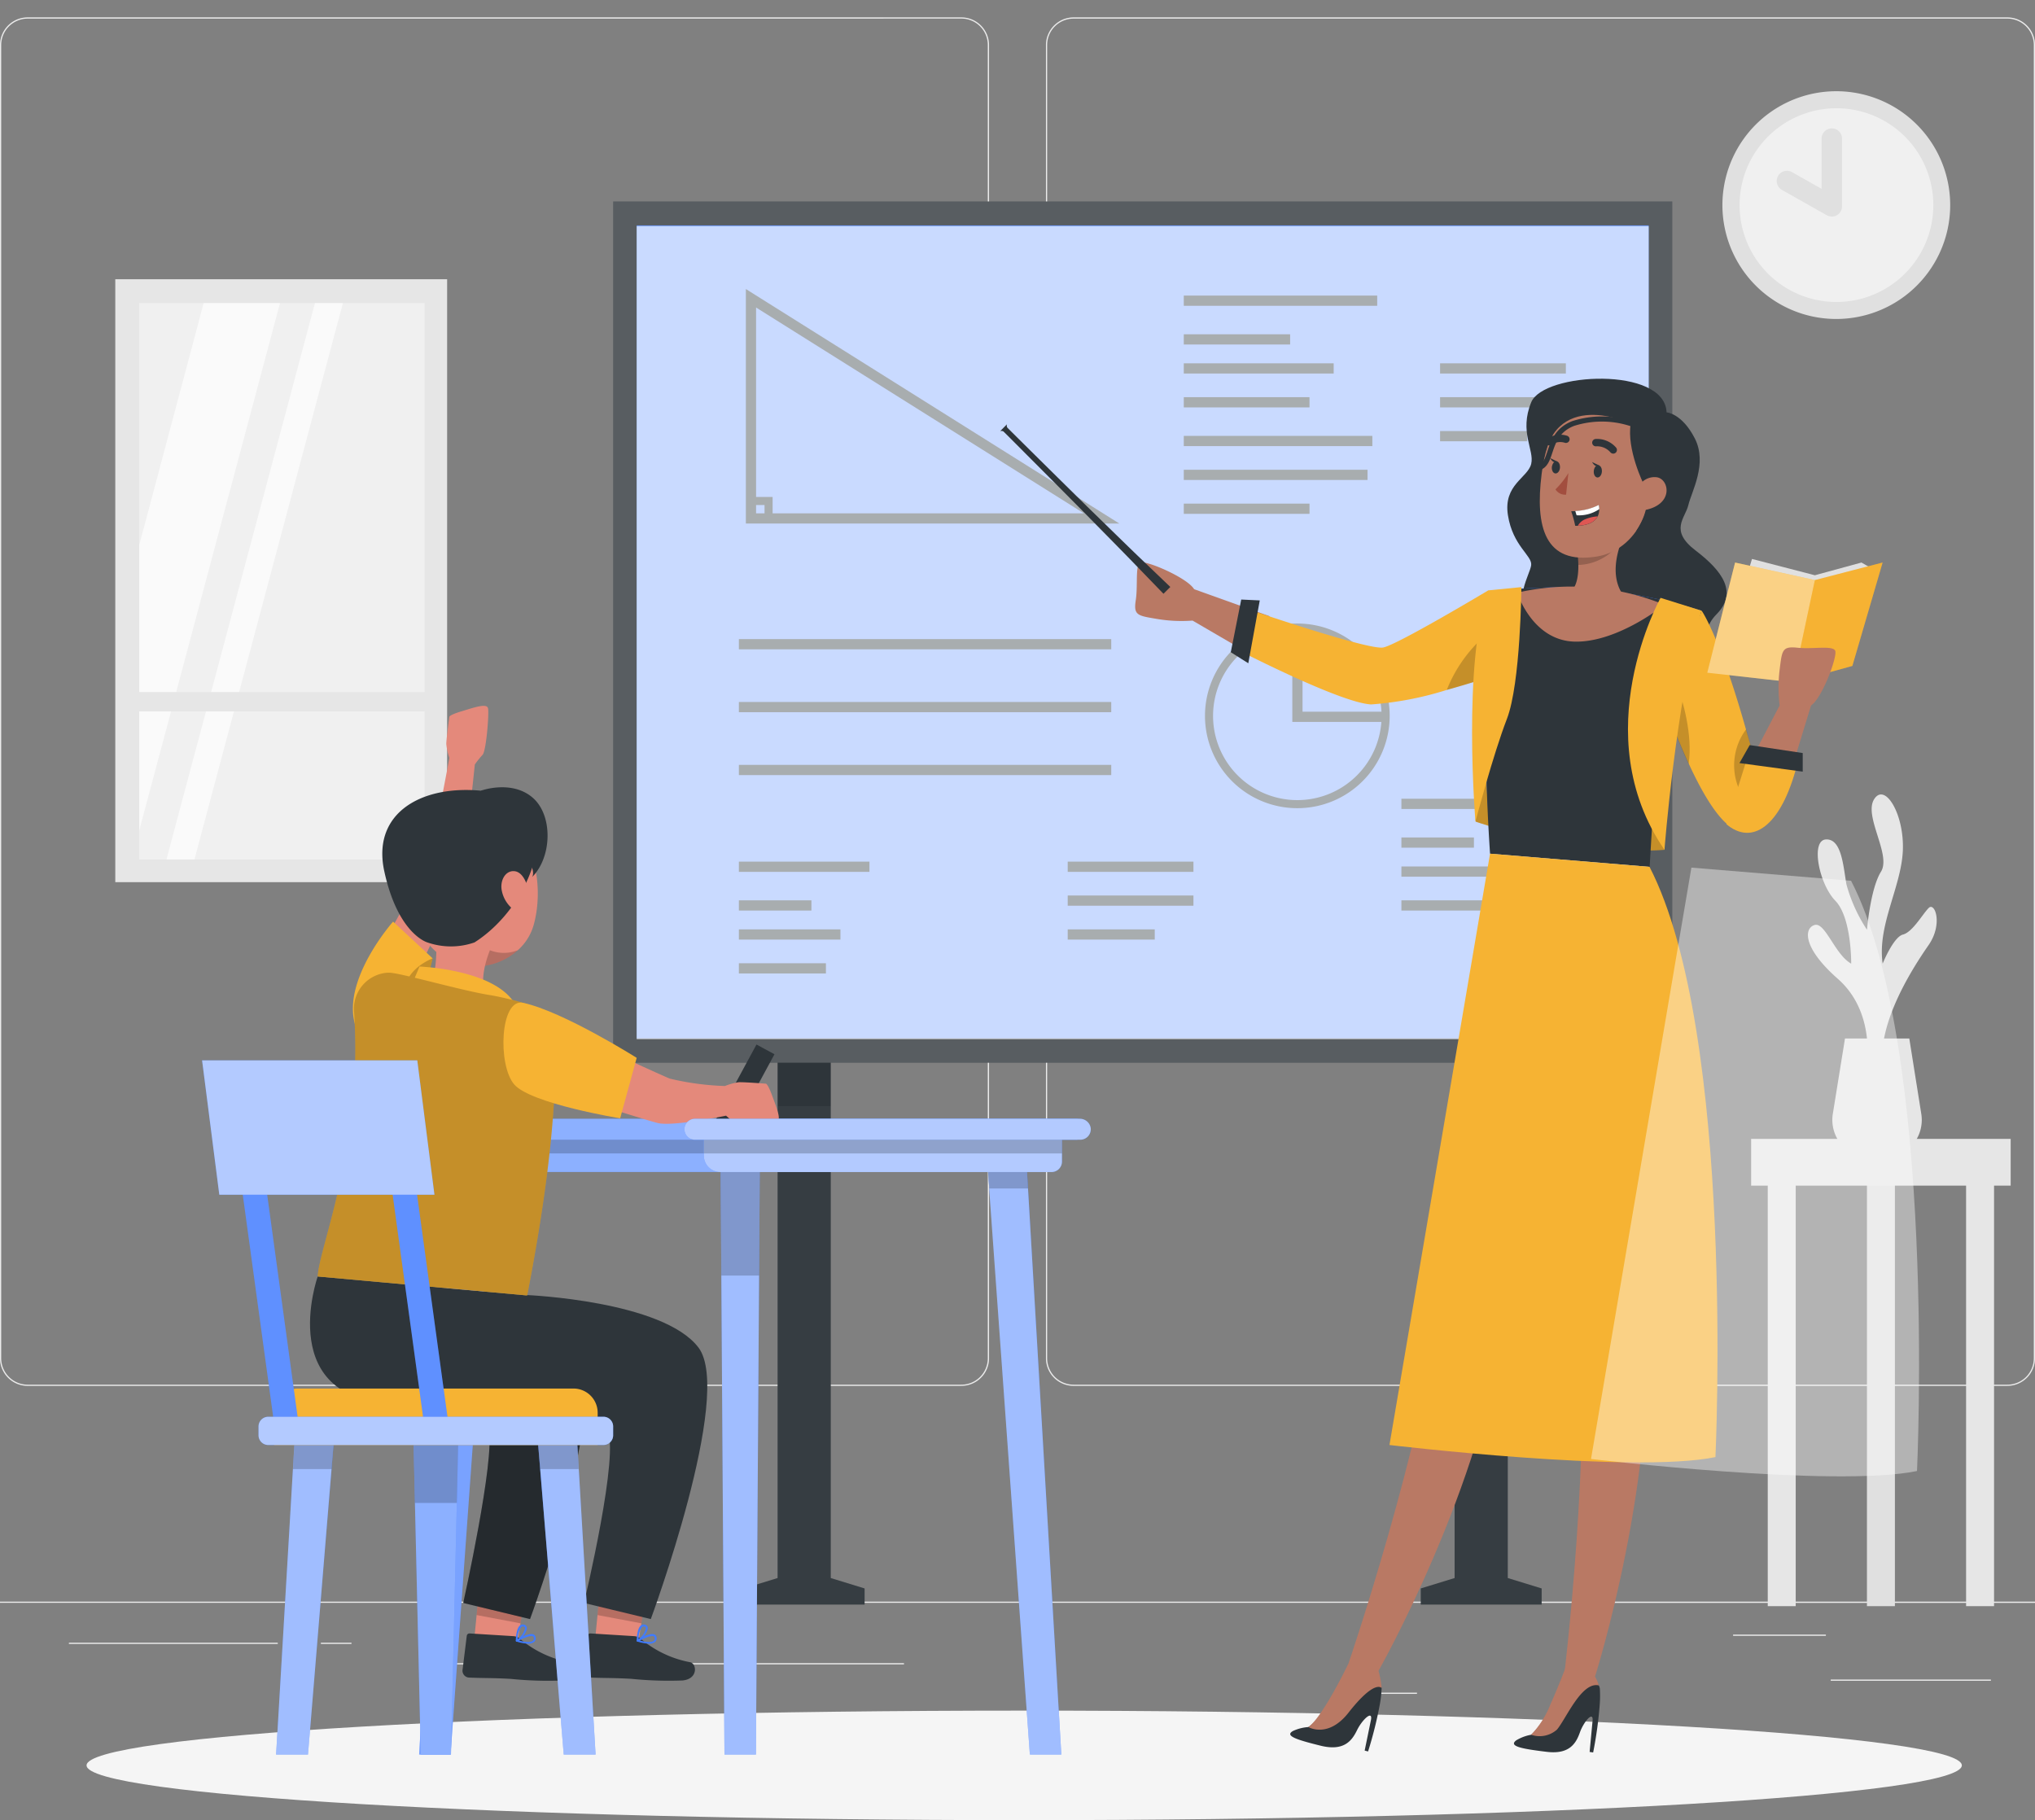 <svg xmlns="http://www.w3.org/2000/svg" xmlns:xlink="http://www.w3.org/1999/xlink" width="199" height="178" viewBox="0 0 199 178">
  <rect x="0" y="0" width="199" height="178" fill="#808080" stroke="none"/>
  <defs>
    <clipPath id="clip-path">
      <rect id="Rectangle_2163" data-name="Rectangle 2163" width="199" height="178" fill="#fff"/>
    </clipPath>
  </defs>
  <g id="Fresher" clip-path="url(#clip-path)">
    <path id="Path_4065" data-name="Path 4065" d="M199,156.633H0v.118H199Z" fill="#ebebeb"/>
    <path id="Path_4066" data-name="Path 4066" d="M194.688,164.251H179.025v.118h15.663Z" fill="#ebebeb"/>
    <path id="Path_4067" data-name="Path 4067" d="M138.565,165.533h-4.11v.118h4.11Z" fill="#ebebeb"/>
    <path id="Path_4068" data-name="Path 4068" d="M178.551,159.855h-9.074v.118h9.074Z" fill="#ebebeb"/>
    <path id="Path_4069" data-name="Path 4069" d="M27.163,160.65H6.738v.118H27.163Z" fill="#ebebeb"/>
    <path id="Path_4070" data-name="Path 4070" d="M34.37,160.65H31.377v.118H34.37Z" fill="#ebebeb"/>
    <path id="Path_4071" data-name="Path 4071" d="M88.4,162.647H44.1v.118H88.4Z" fill="#ebebeb"/>
    <path id="Path_4072" data-name="Path 4072" d="M94.017,135.531H2.7a2.7,2.7,0,0,1-2.7-2.7V4.4A2.706,2.706,0,0,1,2.7,1.7H94.017a2.706,2.706,0,0,1,2.7,2.7V132.829a2.7,2.7,0,0,1-2.7,2.7ZM2.7,1.822A2.587,2.587,0,0,0,.118,4.4V132.829A2.587,2.587,0,0,0,2.7,135.413H94.017a2.584,2.584,0,0,0,2.577-2.584V4.4a2.583,2.583,0,0,0-2.577-2.583Z" fill="#ebebeb"/>
    <path id="Path_4073" data-name="Path 4073" d="M196.3,135.531H104.983a2.7,2.7,0,0,1-2.7-2.7V4.4a2.706,2.706,0,0,1,2.7-2.7H196.3A2.705,2.705,0,0,1,199,4.4V132.829a2.7,2.7,0,0,1-2.7,2.7ZM104.983,1.822A2.583,2.583,0,0,0,102.4,4.4V132.829a2.585,2.585,0,0,0,2.578,2.584H196.3a2.586,2.586,0,0,0,2.582-2.584V4.4A2.586,2.586,0,0,0,196.3,1.822Z" fill="#ebebeb"/>
    <path id="Path_4074" data-name="Path 4074" d="M190.41,22.612a11.137,11.137,0,1,0-13.4,8.285A11.143,11.143,0,0,0,190.41,22.612Z" fill="#e0e0e0"/>
    <path id="Path_4075" data-name="Path 4075" d="M188.936,21.574a9.473,9.473,0,1,0-10.867,7.836A9.476,9.476,0,0,0,188.936,21.574Z" fill="#f0f0f0"/>
    <path id="Path_4076" data-name="Path 4076" d="M179.129,13.556v6.624L174.74,17.7" fill="#f0f0f0"/>
    <path id="Path_4077" data-name="Path 4077" d="M179.129,13.556v6.624L174.74,17.7" fill="none" stroke="#e0e0e0" stroke-linecap="round" stroke-linejoin="round" stroke-width="2"/>
    <path id="Path_4078" data-name="Path 4078" d="M43.724,27.31H11.273V86.272h32.45Z" fill="#e6e6e6"/>
    <path id="Path_4079" data-name="Path 4079" d="M41.516,29.642h-27.9V84.053h27.9Z" fill="#f0f0f0"/>
    <path id="Path_4080" data-name="Path 4080" d="M27.381,29.642,13.615,81.224V53.3l6.3-23.657Z" fill="#fafafa"/>
    <path id="Path_4081" data-name="Path 4081" d="M33.533,29.642,19.015,84.053H16.277L30.8,29.642Z" fill="#fafafa"/>
    <path id="Path_4082" data-name="Path 4082" d="M42.7,67.678H12.2v1.893H42.7Z" fill="#e6e6e6"/>
    <path id="Path_4083" data-name="Path 4083" d="M182.563,103.8s.747-4.915-2.838-8.071-3.267-5.03-2.246-5.275,1.972,2.91,3.547,3.785c0,0,.052-4.495-1.551-6.151s-2.441-5.919-.918-5.995,1.684,2.531,2,4.381a15.459,15.459,0,0,0,2.014,4.452s.331-4.022,1.367-5.678-1.726-5.441-.662-7.1,2.956,1.5,2.8,5.048-2.521,7.334-1.972,11.038c0,0,1.045-2.6,1.981-2.839s1.892-1.959,2.511-2.593,1.419,1.571,0,3.619-5.041,7.532-4.492,11.971Z" fill="#e6e6e6"/>
    <path id="Path_4084" data-name="Path 4084" d="M180.419,101.56l-1.191,7.376a3.751,3.751,0,0,0,3.7,4.338h1.253a3.748,3.748,0,0,0,3.7-4.338l-1.173-7.376Z" fill="#e6e6e6"/>
    <path id="Path_4085" data-name="Path 4085" d="M185.3,114.121h-2.734v42.952H185.3Z" fill="#e0e0e0"/>
    <path id="Path_4086" data-name="Path 4086" d="M175.6,114.121h-2.734v42.952H175.6Z" fill="#e6e6e6"/>
    <path id="Path_4087" data-name="Path 4087" d="M194.995,114.121h-2.733v42.952h2.733Z" fill="#e6e6e6"/>
    <path id="Path_4088" data-name="Path 4088" d="M196.621,111.377H171.24v4.571h25.381Z" fill="#e6e6e6"/>
    <path id="Path_4089" data-name="Path 4089" d="M100.155,178c50.639,0,91.69-2.4,91.69-5.356s-41.051-5.356-91.69-5.356-91.69,2.4-91.69,5.356S49.516,178,100.155,178Z" fill="#f5f5f5"/>
    <path id="Path_4090" data-name="Path 4090" d="M147.444,154.324V102.033h-5.2v52.291l-3.31,1.017v1.576h11.822v-1.576Z" fill="#2e353a"/>
    <path id="Path_4091" data-name="Path 4091" d="M81.239,102.033h-5.2v52.291l-3.31,1.017v1.576H84.549v-1.576l-3.31-1.017Z" fill="#2e353a"/>
    <g id="Group_7232" data-name="Group 7232" opacity="0.2">
      <path id="Path_4092" data-name="Path 4092" d="M147.444,108.183h-5.2v46.141l-3.31,1.017v1.576h11.822v-1.576l-3.31-1.017Z" fill="#fff" opacity="0.2"/>
      <path id="Path_4093" data-name="Path 4093" d="M81.239,108.183h-5.2v46.141l-3.31,1.017v1.576H84.549v-1.576l-3.31-1.017Z" fill="#fff" opacity="0.2"/>
    </g>
    <path id="Path_4094" data-name="Path 4094" d="M163.527,103.925V19.706H59.963v84.219Z" fill="#2e353a"/>
    <path id="Path_4095" data-name="Path 4095" d="M163.527,103.925V19.706H59.963v84.219Z" fill="#fff" opacity="0.2"/>
    <path id="Path_4096" data-name="Path 4096" d="M161.22,22.044H62.262v79.5H161.22Z" fill="#407bff"/>
    <path id="Path_4097" data-name="Path 4097" d="M161.22,22.044H62.262v79.5H161.22Z" fill="#fff" opacity="0.3"/>
    <path id="Path_4098" data-name="Path 4098" d="M73.436,29.169V50.7h34.289Z" fill="none" stroke="#263238" stroke-miterlimit="10" stroke-width="1"/>
    <path id="Path_4099" data-name="Path 4099" d="M75.158,50.754v-1.76H73.4" fill="none" stroke="#263238" stroke-miterlimit="10" stroke-width="0.79"/>
    <path id="Path_4100" data-name="Path 4100" d="M115.76,29.406h18.916" fill="none" stroke="#263238" stroke-miterlimit="10" stroke-width="1"/>
    <path id="Path_4101" data-name="Path 4101" d="M115.76,33.191h10.4" fill="none" stroke="#263238" stroke-miterlimit="10" stroke-width="1"/>
    <path id="Path_4102" data-name="Path 4102" d="M115.76,36.03h14.66" fill="none" stroke="#263238" stroke-miterlimit="10" stroke-width="1"/>
    <path id="Path_4103" data-name="Path 4103" d="M115.76,39.342h12.295" fill="none" stroke="#263238" stroke-miterlimit="10" stroke-width="1"/>
    <path id="Path_4104" data-name="Path 4104" d="M115.76,43.127H134.2" fill="none" stroke="#263238" stroke-miterlimit="10" stroke-width="1"/>
    <path id="Path_4105" data-name="Path 4105" d="M115.76,46.439h17.97" fill="none" stroke="#263238" stroke-miterlimit="10" stroke-width="1"/>
    <path id="Path_4106" data-name="Path 4106" d="M115.76,49.751h12.295" fill="none" stroke="#263238" stroke-miterlimit="10" stroke-width="1"/>
    <path id="Path_4107" data-name="Path 4107" d="M137.041,78.612h12.768" fill="none" stroke="#263238" stroke-miterlimit="10" stroke-width="1"/>
    <path id="Path_4108" data-name="Path 4108" d="M137.041,82.4h7.093" fill="none" stroke="#263238" stroke-miterlimit="10" stroke-width="1"/>
    <path id="Path_4109" data-name="Path 4109" d="M137.041,85.236h9.931" fill="none" stroke="#263238" stroke-miterlimit="10" stroke-width="1"/>
    <path id="Path_4110" data-name="Path 4110" d="M137.041,88.548h8.512" fill="none" stroke="#263238" stroke-miterlimit="10" stroke-width="1"/>
    <path id="Path_4111" data-name="Path 4111" d="M72.254,84.763H85.022" fill="none" stroke="#263238" stroke-miterlimit="10" stroke-width="1"/>
    <path id="Path_4112" data-name="Path 4112" d="M72.254,88.548h7.093" fill="none" stroke="#263238" stroke-miterlimit="10" stroke-width="1"/>
    <path id="Path_4113" data-name="Path 4113" d="M72.254,91.387h9.931" fill="none" stroke="#263238" stroke-miterlimit="10" stroke-width="1"/>
    <path id="Path_4114" data-name="Path 4114" d="M72.254,94.7h8.512" fill="none" stroke="#263238" stroke-miterlimit="10" stroke-width="1"/>
    <path id="Path_4115" data-name="Path 4115" d="M140.824,36.03h12.3" fill="none" stroke="#263238" stroke-miterlimit="10" stroke-width="1"/>
    <path id="Path_4116" data-name="Path 4116" d="M140.824,39.342h12.3" fill="none" stroke="#263238" stroke-miterlimit="10" stroke-width="1"/>
    <path id="Path_4117" data-name="Path 4117" d="M140.824,42.654h8.512" fill="none" stroke="#263238" stroke-miterlimit="10" stroke-width="1"/>
    <path id="Path_4118" data-name="Path 4118" d="M104.41,84.763h12.295" fill="none" stroke="#263238" stroke-miterlimit="10" stroke-width="1"/>
    <path id="Path_4119" data-name="Path 4119" d="M104.41,88.075h12.295" fill="none" stroke="#263238" stroke-miterlimit="10" stroke-width="1"/>
    <path id="Path_4120" data-name="Path 4120" d="M104.41,91.387h8.512" fill="none" stroke="#263238" stroke-miterlimit="10" stroke-width="1"/>
    <path id="Path_4121" data-name="Path 4121" d="M72.254,63h36.413" fill="none" stroke="#263238" stroke-miterlimit="10" stroke-width="1"/>
    <path id="Path_4122" data-name="Path 4122" d="M72.254,69.149h36.413" fill="none" stroke="#263238" stroke-miterlimit="10" stroke-width="1"/>
    <path id="Path_4123" data-name="Path 4123" d="M72.254,75.3h36.413" fill="none" stroke="#263238" stroke-miterlimit="10" stroke-width="1"/>
    <path id="Path_4124" data-name="Path 4124" d="M126.859,78.641a8.635,8.635,0,1,0-8.63-8.635A8.633,8.633,0,0,0,126.859,78.641Z" fill="none" stroke="#263238" stroke-miterlimit="10" stroke-width="0.79"/>
    <path id="Path_4125" data-name="Path 4125" d="M126.873,61.343V70.1h8.749" fill="none" stroke="#263238" stroke-miterlimit="10" stroke-width="1"/>
    <path id="Path_4126" data-name="Path 4126" d="M161.22,22.133H62.262v79.5H161.22Z" fill="#fff" opacity="0.6"/>
    <path id="Path_4127" data-name="Path 4127" d="M123.927,64.948l-7.306-4.258a14.491,14.491,0,0,1-3.485-.161c-1.892-.322-2.3-.345-2.071-1.831s-.086-3.478.473-3.69,4.544,1.476,5.234,2.612l7.373,2.64Z" fill="#b97964"/>
    <path id="Path_4128" data-name="Path 4128" d="M145.555,57.723V66.24s-1.816.6-4.072,1.23a32.081,32.081,0,0,1-7.4,1.419c-3.074-.151-13.478-5.555-13.478-5.555l1.892-3.605s11.35,3.87,12.768,3.591S145.555,57.723,145.555,57.723Z" fill="#f6b333"/>
    <path id="Path_4129" data-name="Path 4129" d="M145.554,61.882V66.24s-1.816.6-4.072,1.23A13.74,13.74,0,0,1,145.554,61.882Z" opacity="0.2"/>
    <path id="Path_4130" data-name="Path 4130" d="M147.464,88.047s-5.122,27.333-6.493,38.551c-1.788,14.639-9.094,36.053-9.094,36.053l2.922.757s10.3-18.2,12.3-34.572c8.181-16.735,8.843-37.34,8.843-37.34Z" fill="#b97964"/>
    <path id="Path_4131" data-name="Path 4131" d="M126.439,169.28a4.237,4.237,0,0,1,1.5-.383s1.793-1.06,3.575-5.167h2a1.646,1.646,0,0,1,1.537,1.1.911.911,0,0,1,.056.279,11.3,11.3,0,0,1-.151,1.443,39.474,39.474,0,0,1-1.173,4.731l-.335-.085.614-2.99c.2-1.018-.86-.033-1.357.989s-1.253,2.053-3.461,1.547C126.67,170.113,125.63,169.744,126.439,169.28Z" fill="#2e353a"/>
    <path id="Path_4132" data-name="Path 4132" d="M152.789,87.611s.634,27.8,1.617,39.063c1.277,14.667-1.442,37.155-1.442,37.155l3.012.133s6.318-19.933,4.9-36.37c4.544-18.065.946-38.363.946-38.363Z" fill="#b97964"/>
    <path id="Path_4133" data-name="Path 4133" d="M148.273,170.193a4.3,4.3,0,0,1,1.452-.544s1.669-1.244,2.993-5.521l1.991-.228a1.646,1.646,0,0,1,1.646.947,1.065,1.065,0,0,1,.09.269,11.741,11.741,0,0,1,0,1.453,39.571,39.571,0,0,1-.653,4.812l-.345-.052.288-3.038c.1-1.031-.86.062-1.239,1.131s-1.026,2.181-3.277,1.893C148.59,171,147.545,170.742,148.273,170.193Z" fill="#2e353a"/>
    <path id="Path_4134" data-name="Path 4134" d="M162.97,40.326s1.5.081,2.762,2.546-.317,5.2-.629,6.515-1.891,2.47.71,4.452,4.156,4.088,2.047,6.231.208,3.785-2.837,5.375-14.253-.79-15.672-3.866.293-5.408.383-6.331-1.8-1.86-2.275-4.859,1.949-3.653,2.275-5.025-1.192-3.1,0-6.023S162.81,35.793,162.97,40.326Z" fill="#2e353a"/>
    <path id="Path_4135" data-name="Path 4135" d="M170.523,81.257c-1.792.232-3.863-3.269-5.362-6.534-1.277-2.768-2.171-5.37-2.171-5.37l.946-2.669L166.4,59.72s1.73,2.408,4.327,11.578c.416,1.476.917,3.127,1.371,4.973a2.206,2.206,0,0,0,.411,1.3C172.51,78.958,172.675,80.978,170.523,81.257Z" fill="#f6b333"/>
    <path id="Path_4136" data-name="Path 4136" d="M165.127,74.723c-1.277-2.768-2.156-5.37-2.156-5.37l.945-2.669C164.569,68.53,165.548,71.875,165.127,74.723Z" opacity="0.2"/>
    <path id="Path_4137" data-name="Path 4137" d="M172.508,77.6c-.945.624-1.934.615-2.487-.525a5.865,5.865,0,0,1,.733-5.753c.416,1.476.9,3.128,1.362,4.973A2.09,2.09,0,0,0,172.508,77.6Z" opacity="0.2"/>
    <path id="Path_4138" data-name="Path 4138" d="M144.3,80.349s9.434,3.392,18.471,2.758c0,0-.818-11.166-5.547-13.153S144.3,70.805,144.3,80.349Z" fill="#f6b333"/>
    <path id="Path_4139" data-name="Path 4139" d="M144.3,80.349s9.434,3.392,18.471,2.758c0,0-.818-11.166-5.547-13.153S144.3,70.805,144.3,80.349Z" opacity="0.2"/>
    <path id="Path_4140" data-name="Path 4140" d="M145.652,81.144l15.606,1.348a55.53,55.53,0,0,1,1.66-11.469c.373-1.5.842-3.165,1.418-5.1.322-1.031.677-2.139,1.074-3.312.3-.9.619-1.864.974-2.877a46.277,46.277,0,0,0-6.479-1.566,49.688,49.688,0,0,0-7.008-.738c-3.036,0-6.526.317-6.526.317s-.5.118-.809,3.34A138.691,138.691,0,0,0,145.652,81.144Z" fill="#407bff"/>
    <path id="Path_4141" data-name="Path 4141" d="M145.71,83.486l15.606,1.287c.245-3.88.43-9.122,1.6-13.749.374-1.5.842-3.165,1.419-5.1.321-1.031.676-2.139,1.073-3.312.3-.9.62-1.864.974-2.877a46.3,46.3,0,0,0-6.478-1.566,49.717,49.717,0,0,0-7.009-.738c-3.036,0-6.526.317-6.526.317s-.5.118-.808,3.34A184.883,184.883,0,0,0,145.71,83.486Z" fill="#2e353a"/>
    <path id="Path_4142" data-name="Path 4142" d="M154.2,60.865c3.845-.473,5-2.139,5-2.139-2.445-2.3-.416-6.293-.416-6.293l-4.62.866a13,13,0,0,1,.18,1.949c.037,2.81-1.235,2.839-1.235,2.839C152.274,59.616,154.2,60.865,154.2,60.865Z" fill="#b97964"/>
    <path id="Path_4143" data-name="Path 4143" d="M154.166,53.3a13,13,0,0,1,.18,1.949,5.153,5.153,0,0,0,4.45-2.839Z" opacity="0.2"/>
    <path id="Path_4144" data-name="Path 4144" d="M156.715,40.345c-4.024-.222-5.438,1.864-5.959,5.995-.652,5.167.294,8.914,5.387,8.086C163.061,53.294,163.4,40.69,156.715,40.345Z" fill="#b97964"/>
    <path id="Path_4145" data-name="Path 4145" d="M153.372,46.259a8.383,8.383,0,0,1-1.263,1.6,1.106,1.106,0,0,0,1.036.516Z" fill="#a24e3f"/>
    <path id="Path_4146" data-name="Path 4146" d="M155.853,46.065c-.028.331.128.61.35.629s.421-.237.444-.568-.132-.61-.35-.629S155.877,45.734,155.853,46.065Z" fill="#2e353a"/>
    <path id="Path_4147" data-name="Path 4147" d="M156.389,45.521l-.7-.336S156,45.814,156.389,45.521Z" fill="#2e353a"/>
    <path id="Path_4148" data-name="Path 4148" d="M151.753,45.672c-.028.331.128.615.35.629s.421-.237.445-.563-.133-.615-.35-.629S151.8,45.346,151.753,45.672Z" fill="#2e353a"/>
    <path id="Path_4149" data-name="Path 4149" d="M152.273,45.133l-.695-.341S151.9,45.421,152.273,45.133Z" fill="#2e353a"/>
    <path id="Path_4150" data-name="Path 4150" d="M156.057,43.288a2.093,2.093,0,0,1,1.7.714" fill="none" stroke="#2e353a" stroke-linecap="round" stroke-linejoin="round" stroke-width="0.72"/>
    <path id="Path_4151" data-name="Path 4151" d="M153.13,42.956a1.89,1.89,0,0,0-1.622.241" fill="none" stroke="#2e353a" stroke-linecap="round" stroke-linejoin="round" stroke-width="0.72"/>
    <path id="Path_4152" data-name="Path 4152" d="M153.645,50a10.718,10.718,0,0,1,.392,1.419h.26c1.178-.057,1.707-.473,1.934-.913a1.55,1.55,0,0,0,.156-.7,1.511,1.511,0,0,0-.052-.407,5.559,5.559,0,0,1-2.293.582C153.8,49.992,153.645,50,153.645,50Z" fill="#2e353a"/>
    <path id="Path_4153" data-name="Path 4153" d="M154.043,49.968l.128.421a3.5,3.5,0,0,0,2.218-.6,1.6,1.6,0,0,0-.052-.407A5.563,5.563,0,0,1,154.043,49.968Z" fill="#fff"/>
    <path id="Path_4154" data-name="Path 4154" d="M154.3,51.411c1.177-.057,1.707-.473,1.934-.913a3.788,3.788,0,0,0-1.3.317A1.42,1.42,0,0,0,154.3,51.411Z" fill="#de5753"/>
    <path id="Path_4155" data-name="Path 4155" d="M160.744,47.371s-1.7-3.411-1.277-5.952c0,0-7.8-3.7-8.635,4.381,0,0-.383-7.234,6.545-7.012s6.341,10.343,2.6,13.163C159.982,51.951,161.794,49.5,160.744,47.371Z" fill="#2e353a"/>
    <path id="Path_4156" data-name="Path 4156" d="M160.039,48.185a1.769,1.769,0,0,1,1.991-1.509c1.239.2,1.693,2.8-1.442,3.246C160.138,49.982,159.912,49.538,160.039,48.185Z" fill="#b97964"/>
    <path id="Path_4157" data-name="Path 4157" d="M162.767,59.143s-4.516,3.667-8.725,3.605-5.675-4.788-5.675-4.788A24.04,24.04,0,0,1,162.767,59.143Z" fill="#b97964"/>
    <path id="Path_4158" data-name="Path 4158" d="M162.384,58.466s-7.419,13.281.383,24.641c0,0,1.06-14.01,3.627-23.387Z" fill="#f6b333"/>
    <path id="Path_4159" data-name="Path 4159" d="M148.774,57.416s-.066,9.406-1.419,12.9-3.073,10.035-3.073,10.035-1.3-15.656,1.258-22.616Z" fill="#f6b333"/>
    <path id="Path_4160" data-name="Path 4160" d="M159.467,41.419a9.2,9.2,0,0,0-5.636,0c-2.644,1.036-1.92,3.785-3.259,4.287" fill="none" stroke="#2e353a" stroke-linecap="round" stroke-linejoin="round" stroke-width="0.5"/>
    <path id="Path_4161" data-name="Path 4161" d="M183.267,55.722l-1.239-.71-4.554,1.244-6.148-1.594-1.418,4.67s-.294,5.2,0,5.266,7.036.412,7.036.412l3.429-2.186Z" fill="#e0e0e0"/>
    <path id="Path_4162" data-name="Path 4162" d="M169.672,55.012l-2.719,10.773,8.394.941,5.793-1.6L184.1,55.012l-6.621,1.717Z" fill="#f6b333"/>
    <path id="Path_4163" data-name="Path 4163" d="M177.475,56.729l-2.128,10-8.394-.941,2.719-10.773Z" fill="#fff" opacity="0.4"/>
    <path id="Path_4164" data-name="Path 4164" d="M177.474,56.725l-2.128,10,5.793-1.6,2.955-10.116Z" fill="#f6b333" opacity="0.2"/>
    <path id="Path_4165" data-name="Path 4165" d="M170.107,76.483l3.921-7.495a14.363,14.363,0,0,1,0-3.492c.236-1.893.236-2.314,1.735-2.153s3.467-.251,3.7.3-1.263,4.613-2.364,5.351l-2.294,7.49Z" fill="#b97964"/>
    <path id="Path_4166" data-name="Path 4166" d="M168.826,80.6c2.483,2.11,5.32.3,6.9-5.777l-4.89-.629Z" fill="#f6b333"/>
    <path id="Path_4167" data-name="Path 4167" d="M171.1,72.864l-1,1.76,6.186.838V73.644Z" fill="#2e353a"/>
    <path id="Path_4168" data-name="Path 4168" d="M120.357,63.784l1.712,1.079,1.121-6.146-1.811-.085Z" fill="#2e353a"/>
    <path id="Path_4169" data-name="Path 4169" d="M145.709,83.485l-9.836,57.828s23.806,2.839,31.878,1.183c0,0,1.977-41.391-6.446-57.724Z" fill="#f6b333"/>
    <path id="Path_4170" data-name="Path 4170" d="M165.4,84.848l-9.817,57.832s23.806,2.839,31.878,1.178c0,0,1.977-41.39-6.446-57.723Z" fill="#fff" opacity="0.4"/>
    <path id="Path_4171" data-name="Path 4171" d="M113.775,58.069l-2.449-2.531c-1.466-1.524-3.448-3.525-5.424-5.536l-2.914-2.938-2.553-2.56-1.8-1.807-.506-.5a.392.392,0,0,0-.326-.033l.667-.672a.4.4,0,0,0,.033.326l.506.506,1.816,1.8,2.567,2.536,2.947,2.905c2.024,1.963,4.029,3.941,5.561,5.4l2.544,2.437Z" fill="#2e353a"/>
    <path id="Path_4172" data-name="Path 4172" d="M131.878,162.651s-2.5,5.233-3.935,6.246c0,0,1.93,1.15,3.935-1.42,2.6-3.312,3.234-2.389,3.234-2.389a9.236,9.236,0,0,0-.312-1.689C134.413,162.339,131.878,162.651,131.878,162.651Z" fill="#b97964"/>
    <path id="Path_4173" data-name="Path 4173" d="M153.271,162.609s-.709,1.94-1.655,4.069a9.189,9.189,0,0,1-1.891,2.971,2.558,2.558,0,0,0,2.525-.5c.884-1.031,2.407-4.731,4.1-4.324a3.9,3.9,0,0,0-.379-.866A11.545,11.545,0,0,0,153.271,162.609Z" fill="#b97964"/>
    <path id="Path_4174" data-name="Path 4174" d="M73.923,171.584l.383-58.783H70.461l.383,58.783Z" fill="#407bff"/>
    <path id="Path_4175" data-name="Path 4175" d="M70.844,171.584h3.079l.307-46.968.076-11.7H70.461l.076,11.7Z" fill="#fff" opacity="0.5"/>
    <path id="Path_4176" data-name="Path 4176" d="M74.306,112.915l-.076,11.828H70.537l-.076-11.828Z" opacity="0.2"/>
    <path id="Path_4177" data-name="Path 4177" d="M103.787,171.584,100.33,112.8H96.49l4.218,58.783Z" fill="#407bff"/>
    <path id="Path_4178" data-name="Path 4178" d="M100.707,171.584h3.079L100.537,116.4l-.208-3.487H96.484l.255,3.487Z" fill="#fff" opacity="0.5"/>
    <path id="Path_4179" data-name="Path 4179" d="M100.537,116.227h-3.8l-.255-3.312h3.845Z" opacity="0.2"/>
    <path id="Path_4180" data-name="Path 4180" d="M44.06,171.584,48.278,112.8h-3.84l-3.452,58.783Z" fill="#407bff"/>
    <path id="Path_4181" data-name="Path 4181" d="M44.06,171.584,48.023,116.4l.255-3.487H44.434l-.208,3.487-3.239,55.182Z" fill="#fff" opacity="0.3"/>
    <path id="Path_4182" data-name="Path 4182" d="M44.433,112.915h3.845l-.255,3.312h-3.8Z" opacity="0.2"/>
    <path id="Path_4183" data-name="Path 4183" d="M41.389,110.984h61.992v2.607a1.021,1.021,0,0,1-1.022,1.022H42.415a1.021,1.021,0,0,1-1.022-1.022v-2.607Z" fill="#407bff"/>
    <path id="Path_4184" data-name="Path 4184" d="M41.389,110.984h61.992v2.607a1.021,1.021,0,0,1-1.022,1.022H42.415a1.021,1.021,0,0,1-1.022-1.022v-2.607Z" fill="#fff" opacity="0.4"/>
    <path id="Path_4185" data-name="Path 4185" d="M103.376,110.984H41.389V112.8h61.987Z" opacity="0.2"/>
    <path id="Path_4186" data-name="Path 4186" d="M105.172,111.458H39.6a1.025,1.025,0,0,1,0-2.049h65.576a1.025,1.025,0,1,1,0,2.049Z" fill="#407bff"/>
    <path id="Path_4187" data-name="Path 4187" d="M105.172,111.458H39.6a1.025,1.025,0,0,1,0-2.049h65.576a1.025,1.025,0,1,1,0,2.049Z" fill="#fff" opacity="0.4"/>
    <path id="Path_4188" data-name="Path 4188" d="M74.855,102.624l-4.138,7.646" fill="none" stroke="#2e353a" stroke-miterlimit="10" stroke-width="2"/>
    <path id="Path_4189" data-name="Path 4189" d="M37.32,92.546s3.741-6.657,4.351-7.958,2.27-10.471,2.27-10.471a5.973,5.973,0,0,1-.3-1.358c0-.473.3-2.664.3-2.664s0-.175,1.182-.53,2.483-.828,2.6-.3-.18,4.2-.534,4.556a8.009,8.009,0,0,0-.757.946s-.993,9.775-1.447,11.218-4.18,9.113-4.18,9.113Z" fill="#e4897b"/>
    <path id="Path_4190" data-name="Path 4190" d="M54.959,100.651s9.222,4.3,10.555,4.836a26.865,26.865,0,0,0,5.377.719,5.813,5.813,0,0,1,1.338-.369c.473-.029,2.672.142,2.672.142s.18,0,.6,1.149.969,2.432.445,2.579-4.2.066-4.573-.27L71,109.106s-5.2,1.088-6.687.719-11.718-3.652-11.718-3.652Z" fill="#e4897b"/>
    <path id="Path_4191" data-name="Path 4191" d="M42.305,93.72A11.429,11.429,0,0,1,40.257,98.3c-2,2.839-4.809,4.684-5.571,1.765-1.159-4.41,3.755-9.936,3.755-9.936Z" fill="#f6b333"/>
    <path id="Path_4192" data-name="Path 4192" d="M42.306,93.72A11.429,11.429,0,0,1,40.258,98.3a2.148,2.148,0,0,1-.634-1.713C39.9,94.628,42.306,93.72,42.306,93.72Z" opacity="0.2"/>
    <path id="Path_4193" data-name="Path 4193" d="M52.2,90.412a5.205,5.205,0,0,1-1.561,2.512,6.227,6.227,0,0,1-4.043,1.59,5.768,5.768,0,0,1-4.01-1.49c-2.171-1.959-2.1-4.211-2.365-8.043s3.9-6.747,8.115-5.2S53.149,86.973,52.2,90.412Z" fill="#e4897b"/>
    <path id="Path_4194" data-name="Path 4194" d="M47.025,77.325s2.946-1.079,5.013.639,1.953,5.853,0,7.807c0,0,.534-.71-1-2.427A50.446,50.446,0,0,1,47.025,77.325Z" fill="#2e353a"/>
    <path id="Path_4195" data-name="Path 4195" d="M50.643,92.925a6.226,6.226,0,0,1-4.043,1.59,3.751,3.751,0,0,1,1.3-1.59A3.731,3.731,0,0,0,50.643,92.925Z" opacity="0.2"/>
    <path id="Path_4196" data-name="Path 4196" d="M51.4,155.616l-.5,3.137-.459,2.895H46.244l.364-3.7.345-3.549Z" fill="#e4897b"/>
    <path id="Path_4197" data-name="Path 4197" d="M50.2,160.006l-4.256-.264a.268.268,0,0,0-.3.236l-.416,3.359a.675.675,0,0,0,.168.495.677.677,0,0,0,.213.16.7.7,0,0,0,.258.065c1.485.066,2.2.023,4.072.127a35.74,35.74,0,0,0,5,.161c1.589-.151,1.39-1.722.7-1.793a10.486,10.486,0,0,1-4.79-2.285A1.07,1.07,0,0,0,50.2,160.006Z" fill="#2e353a"/>
    <path id="Path_4198" data-name="Path 4198" d="M51.508,160.735a4.511,4.511,0,0,1-1-.2.079.079,0,0,1-.044-.025.081.081,0,0,1-.022-.046.111.111,0,0,1,.01-.05.106.106,0,0,1,.032-.039c.123-.076,1.244-.743,1.7-.535a.336.336,0,0,1,.189.265.472.472,0,0,1-.137.473A1.026,1.026,0,0,1,51.508,160.735Zm.6-.714c-.246-.114-.894.165-1.352.416.671.175,1.168.185,1.357.024a.328.328,0,0,0,.085-.313.159.159,0,0,0-.028-.075A.164.164,0,0,0,52.109,160.021Z" fill="#407bff"/>
    <path id="Path_4199" data-name="Path 4199" d="M50.525,160.536a.033.033,0,0,1-.038,0,.094.094,0,0,1-.032-.029.1.1,0,0,1-.015-.042c0-.033,0-1.145.388-1.49a.469.469,0,0,1,.388-.1.34.34,0,0,1,.3.288c.057.417-.558,1.174-.946,1.377a.05.05,0,0,1-.024,0A.049.049,0,0,1,50.525,160.536Zm.615-1.476a.265.265,0,0,0-.1.015.245.245,0,0,0-.089.056,1.894,1.894,0,0,0-.322,1.183,1.855,1.855,0,0,0,.714-1.107c0-.052-.033-.118-.156-.137Z" fill="#407bff"/>
    <path id="Path_4200" data-name="Path 4200" d="M51.4,155.616l-.5,3.137-4.289-.809.345-3.549Z" opacity="0.2"/>
    <path id="Path_4201" data-name="Path 4201" d="M56.493,131.784c-1.944-2.56-6.971-3.866-11.014-4.514l-1.362,10.149c2.492.516,3.528,1.892,3.665,2.465.662,2.72-2.483,16.877-2.483,16.877l6.531,1.575S59.959,136.364,56.493,131.784Z" fill="#2e353a"/>
    <path id="Path_4202" data-name="Path 4202" d="M56.493,131.784c-1.944-2.56-6.971-3.866-11.014-4.514l-1.362,10.149c2.492.516,3.528,1.892,3.665,2.465.662,2.72-2.483,16.877-2.483,16.877l6.531,1.575S59.959,136.364,56.493,131.784Z" opacity="0.2"/>
    <path id="Path_4203" data-name="Path 4203" d="M63.221,155.616l-.5,3.137-.459,2.895H58.066l.364-3.7.345-3.549Z" fill="#e4897b"/>
    <path id="Path_4204" data-name="Path 4204" d="M62.024,160.006l-4.256-.264a.268.268,0,0,0-.3.236l-.416,3.359a.672.672,0,0,0,.619.715c1.485.066,2.2.023,4.072.128a35.9,35.9,0,0,0,5,.16c1.589-.151,1.39-1.722.7-1.793a10.476,10.476,0,0,1-4.79-2.285A1.067,1.067,0,0,0,62.024,160.006Z" fill="#2e353a"/>
    <path id="Path_4205" data-name="Path 4205" d="M63.331,160.735a4.509,4.509,0,0,1-1-.2.078.078,0,0,1-.044-.025.08.08,0,0,1-.022-.046.11.11,0,0,1,.01-.05.107.107,0,0,1,.032-.039c.123-.076,1.244-.743,1.7-.535a.336.336,0,0,1,.189.265.473.473,0,0,1-.137.473A1.026,1.026,0,0,1,63.331,160.735Zm.6-.714c-.246-.114-.894.165-1.352.416.671.175,1.168.185,1.357.024a.325.325,0,0,0,.084-.145.33.33,0,0,0,0-.168.159.159,0,0,0-.028-.075A.164.164,0,0,0,63.931,160.021Z" fill="#407bff"/>
    <path id="Path_4206" data-name="Path 4206" d="M62.347,160.536a.033.033,0,0,1-.019.006.033.033,0,0,1-.019-.006.092.092,0,0,1-.032-.029.1.1,0,0,1-.015-.042c0-.033,0-1.145.388-1.49a.469.469,0,0,1,.388-.1.34.34,0,0,1,.3.288c.057.417-.558,1.174-.946,1.377a.054.054,0,0,1-.047-.005Zm.615-1.476a.266.266,0,0,0-.1.015.246.246,0,0,0-.089.056,1.9,1.9,0,0,0-.322,1.183,1.854,1.854,0,0,0,.714-1.107c0-.052-.033-.118-.156-.137Z" fill="#407bff"/>
    <path id="Path_4207" data-name="Path 4207" d="M63.222,155.616l-.5,3.137-4.289-.809.345-3.549Z" opacity="0.2"/>
    <path id="Path_4208" data-name="Path 4208" d="M42.678,92.395c0,2.252-.26,4.391-1.65,5.394a26.453,26.453,0,0,0,6.356,4.021c2.464-1.741,1.324-3.184,1.324-3.184-2.152-1.183-1.48-3.937-.809-5.678,0,0-.53-.856-3.547-.866C43.032,92.054,42.678,92.395,42.678,92.395Z" fill="#e4897b"/>
    <path id="Path_4209" data-name="Path 4209" d="M31.069,124.833s-4.4,12.444,8.068,12.444,13.473-4.864,12.418-10.589Z" fill="#2e353a"/>
    <path id="Path_4210" data-name="Path 4210" d="M51.545,126.65s13.293.558,16.759,5.134-4.663,26.552-4.663,26.552l-6.531-1.575s3.589-14.994,2.237-16.934-8.7-2.058-18.632-2.579S51.545,126.65,51.545,126.65Z" fill="#2e353a"/>
    <path id="Path_4211" data-name="Path 4211" d="M39.8,97.42l1.225-2.9s7.07.251,9.217,3.473S39.8,97.42,39.8,97.42Z" fill="#f6b333"/>
    <path id="Path_4212" data-name="Path 4212" d="M54.221,101.848c.213,3.639,0,11.114-2.667,24.84l-20.486-1.855c.132-2.9,4.474-12.836,3.551-25.923a3.533,3.533,0,0,1,3.268-3.785h.123c1.007-.038,7.145,1.774,10.03,2.21,1.111.2,2.19.473,3.107.733a4.191,4.191,0,0,1,3.074,3.78Z" fill="#f6b333"/>
    <path id="Path_4213" data-name="Path 4213" d="M54.221,101.848c.213,3.639,0,11.114-2.667,24.84l-20.486-1.855c.132-2.9,4.474-12.836,3.551-25.923a3.533,3.533,0,0,1,3.268-3.785h.123c1.007-.038,7.145,1.774,10.03,2.21,1.111.2,2.19.473,3.107.733a4.191,4.191,0,0,1,3.074,3.78Z" opacity="0.2"/>
    <path id="Path_4214" data-name="Path 4214" d="M51.148,98.068c-2.251-.473-2.5,6.094-.861,7.986s10.357,3.312,10.357,3.312l1.617-5.914S55.087,98.919,51.148,98.068Z" fill="#f6b333"/>
    <path id="Path_4215" data-name="Path 4215" d="M41.794,92.163s-2.88-.79-4.218-6.974,4.554-8.942,11.222-7.6S52.212,88.473,46.4,92.163A6.976,6.976,0,0,1,41.794,92.163Z" fill="#2e353a"/>
    <path id="Path_4216" data-name="Path 4216" d="M49.078,87.143a3.1,3.1,0,0,0,1.248,1.893c.818.539,1.452-.284,1.419-1.344-.038-.946-.506-2.389-1.419-2.493S48.856,86.14,49.078,87.143Z" fill="#e4897b"/>
    <path id="Path_4217" data-name="Path 4217" d="M68.826,110.984V113a1.616,1.616,0,0,0,1.617,1.618h32.385a1.021,1.021,0,0,0,1.021-1.022v-2.607Z" fill="#407bff"/>
    <path id="Path_4218" data-name="Path 4218" d="M68.826,110.984V113a1.616,1.616,0,0,0,1.617,1.618h32.385a1.021,1.021,0,0,0,1.021-1.022v-2.607Z" fill="#fff" opacity="0.6"/>
    <path id="Path_4219" data-name="Path 4219" d="M103.849,110.984H68.826V112.8h35.023Z" opacity="0.2"/>
    <path id="Path_4220" data-name="Path 4220" d="M105.584,109.409H67.955a1.014,1.014,0,0,0-.392.078,1.022,1.022,0,0,0-.63.949,1.023,1.023,0,0,0,1.021,1.022h37.69a1.032,1.032,0,0,0,.759-.34,1.037,1.037,0,0,0,.258-.791,1.071,1.071,0,0,0-1.078-.918Z" fill="#407bff"/>
    <path id="Path_4221" data-name="Path 4221" d="M105.584,109.409H67.955a1.014,1.014,0,0,0-.392.078,1.022,1.022,0,0,0-.63.949,1.023,1.023,0,0,0,1.021,1.022h37.69a1.032,1.032,0,0,0,.759-.34,1.037,1.037,0,0,0,.258-.791,1.071,1.071,0,0,0-1.078-.918Z" fill="#fff" opacity="0.6"/>
    <path id="Path_4222" data-name="Path 4222" d="M41.146,171.584H44.1l.577-24.807.17-7.366H40.4l.17,7.366Z" fill="#407bff"/>
    <path id="Path_4223" data-name="Path 4223" d="M41.146,171.584H44.1l.577-24.807.17-7.366H40.4l.17,7.366Z" fill="#fff" opacity="0.4"/>
    <path id="Path_4224" data-name="Path 4224" d="M44.844,139.411l-.17,7.57h-4.1l-.17-7.57Z" opacity="0.2"/>
    <path id="Path_4225" data-name="Path 4225" d="M58.241,171.584l-1.868-31.653H52.51l2.615,31.653Z" fill="#407bff"/>
    <path id="Path_4226" data-name="Path 4226" d="M55.119,171.584h3.121L56.59,143.527l-.213-3.643H52.514l.3,3.643Z" fill="#fff" opacity="0.5"/>
    <path id="Path_4227" data-name="Path 4227" d="M52.514,139.884l.3,3.785H56.59l-.213-3.785Z" opacity="0.2"/>
    <path id="Path_4228" data-name="Path 4228" d="M30.118,171.584l2.615-31.653H28.87L27,171.584Z" fill="#407bff"/>
    <path id="Path_4229" data-name="Path 4229" d="M30.123,171.584l2.308-28.057.3-3.643H28.865l-.213,3.643L27,171.584Z" fill="#fff" opacity="0.5"/>
    <path id="Path_4230" data-name="Path 4230" d="M32.729,139.884l-.3,3.785H28.652l.213-3.785Z" opacity="0.2"/>
    <path id="Path_4231" data-name="Path 4231" d="M29.163,135.791H56.081a2.365,2.365,0,0,1,2.364,2.366v3.165H26.8v-3.165a2.365,2.365,0,0,1,2.365-2.366Z" fill="#f6b333"/>
    <path id="Path_4232" data-name="Path 4232" d="M39.21,105.344l-2.343.321,4.642,33.9,2.343-.321Z" fill="#407bff"/>
    <path id="Path_4233" data-name="Path 4233" d="M24.554,105.347l-2.343.321,4.642,33.9,2.343-.321Z" fill="#407bff"/>
    <g id="Group_7233" data-name="Group 7233" opacity="0.4">
      <path id="Path_4234" data-name="Path 4234" d="M39.21,105.344l-2.343.321,4.642,33.9,2.343-.321Z" fill="#fff" opacity="0.4"/>
    </g>
    <g id="Group_7234" data-name="Group 7234" opacity="0.4">
      <path id="Path_4235" data-name="Path 4235" d="M24.554,105.347l-2.343.321,4.642,33.9,2.343-.321Z" fill="#fff" opacity="0.4"/>
    </g>
    <path id="Path_4236" data-name="Path 4236" d="M59.008,138.55H26.232a.95.95,0,0,0-.951.951v.861a.951.951,0,0,0,.951.951H59.008a.951.951,0,0,0,.951-.951V139.5A.95.95,0,0,0,59.008,138.55Z" fill="#407bff"/>
    <path id="Path_4237" data-name="Path 4237" d="M59.008,138.55H26.232a.95.95,0,0,0-.951.951v.861a.951.951,0,0,0,.951.951H59.008a.951.951,0,0,0,.951-.951V139.5A.95.95,0,0,0,59.008,138.55Z" fill="#fff" opacity="0.6"/>
    <path id="Path_4238" data-name="Path 4238" d="M42.484,116.837H21.445L19.762,103.7H40.806Z" fill="#407bff"/>
    <path id="Path_4239" data-name="Path 4239" d="M42.484,116.837H21.445L19.762,103.7H40.806Z" fill="#fff" opacity="0.6"/>
  </g>
</svg>
